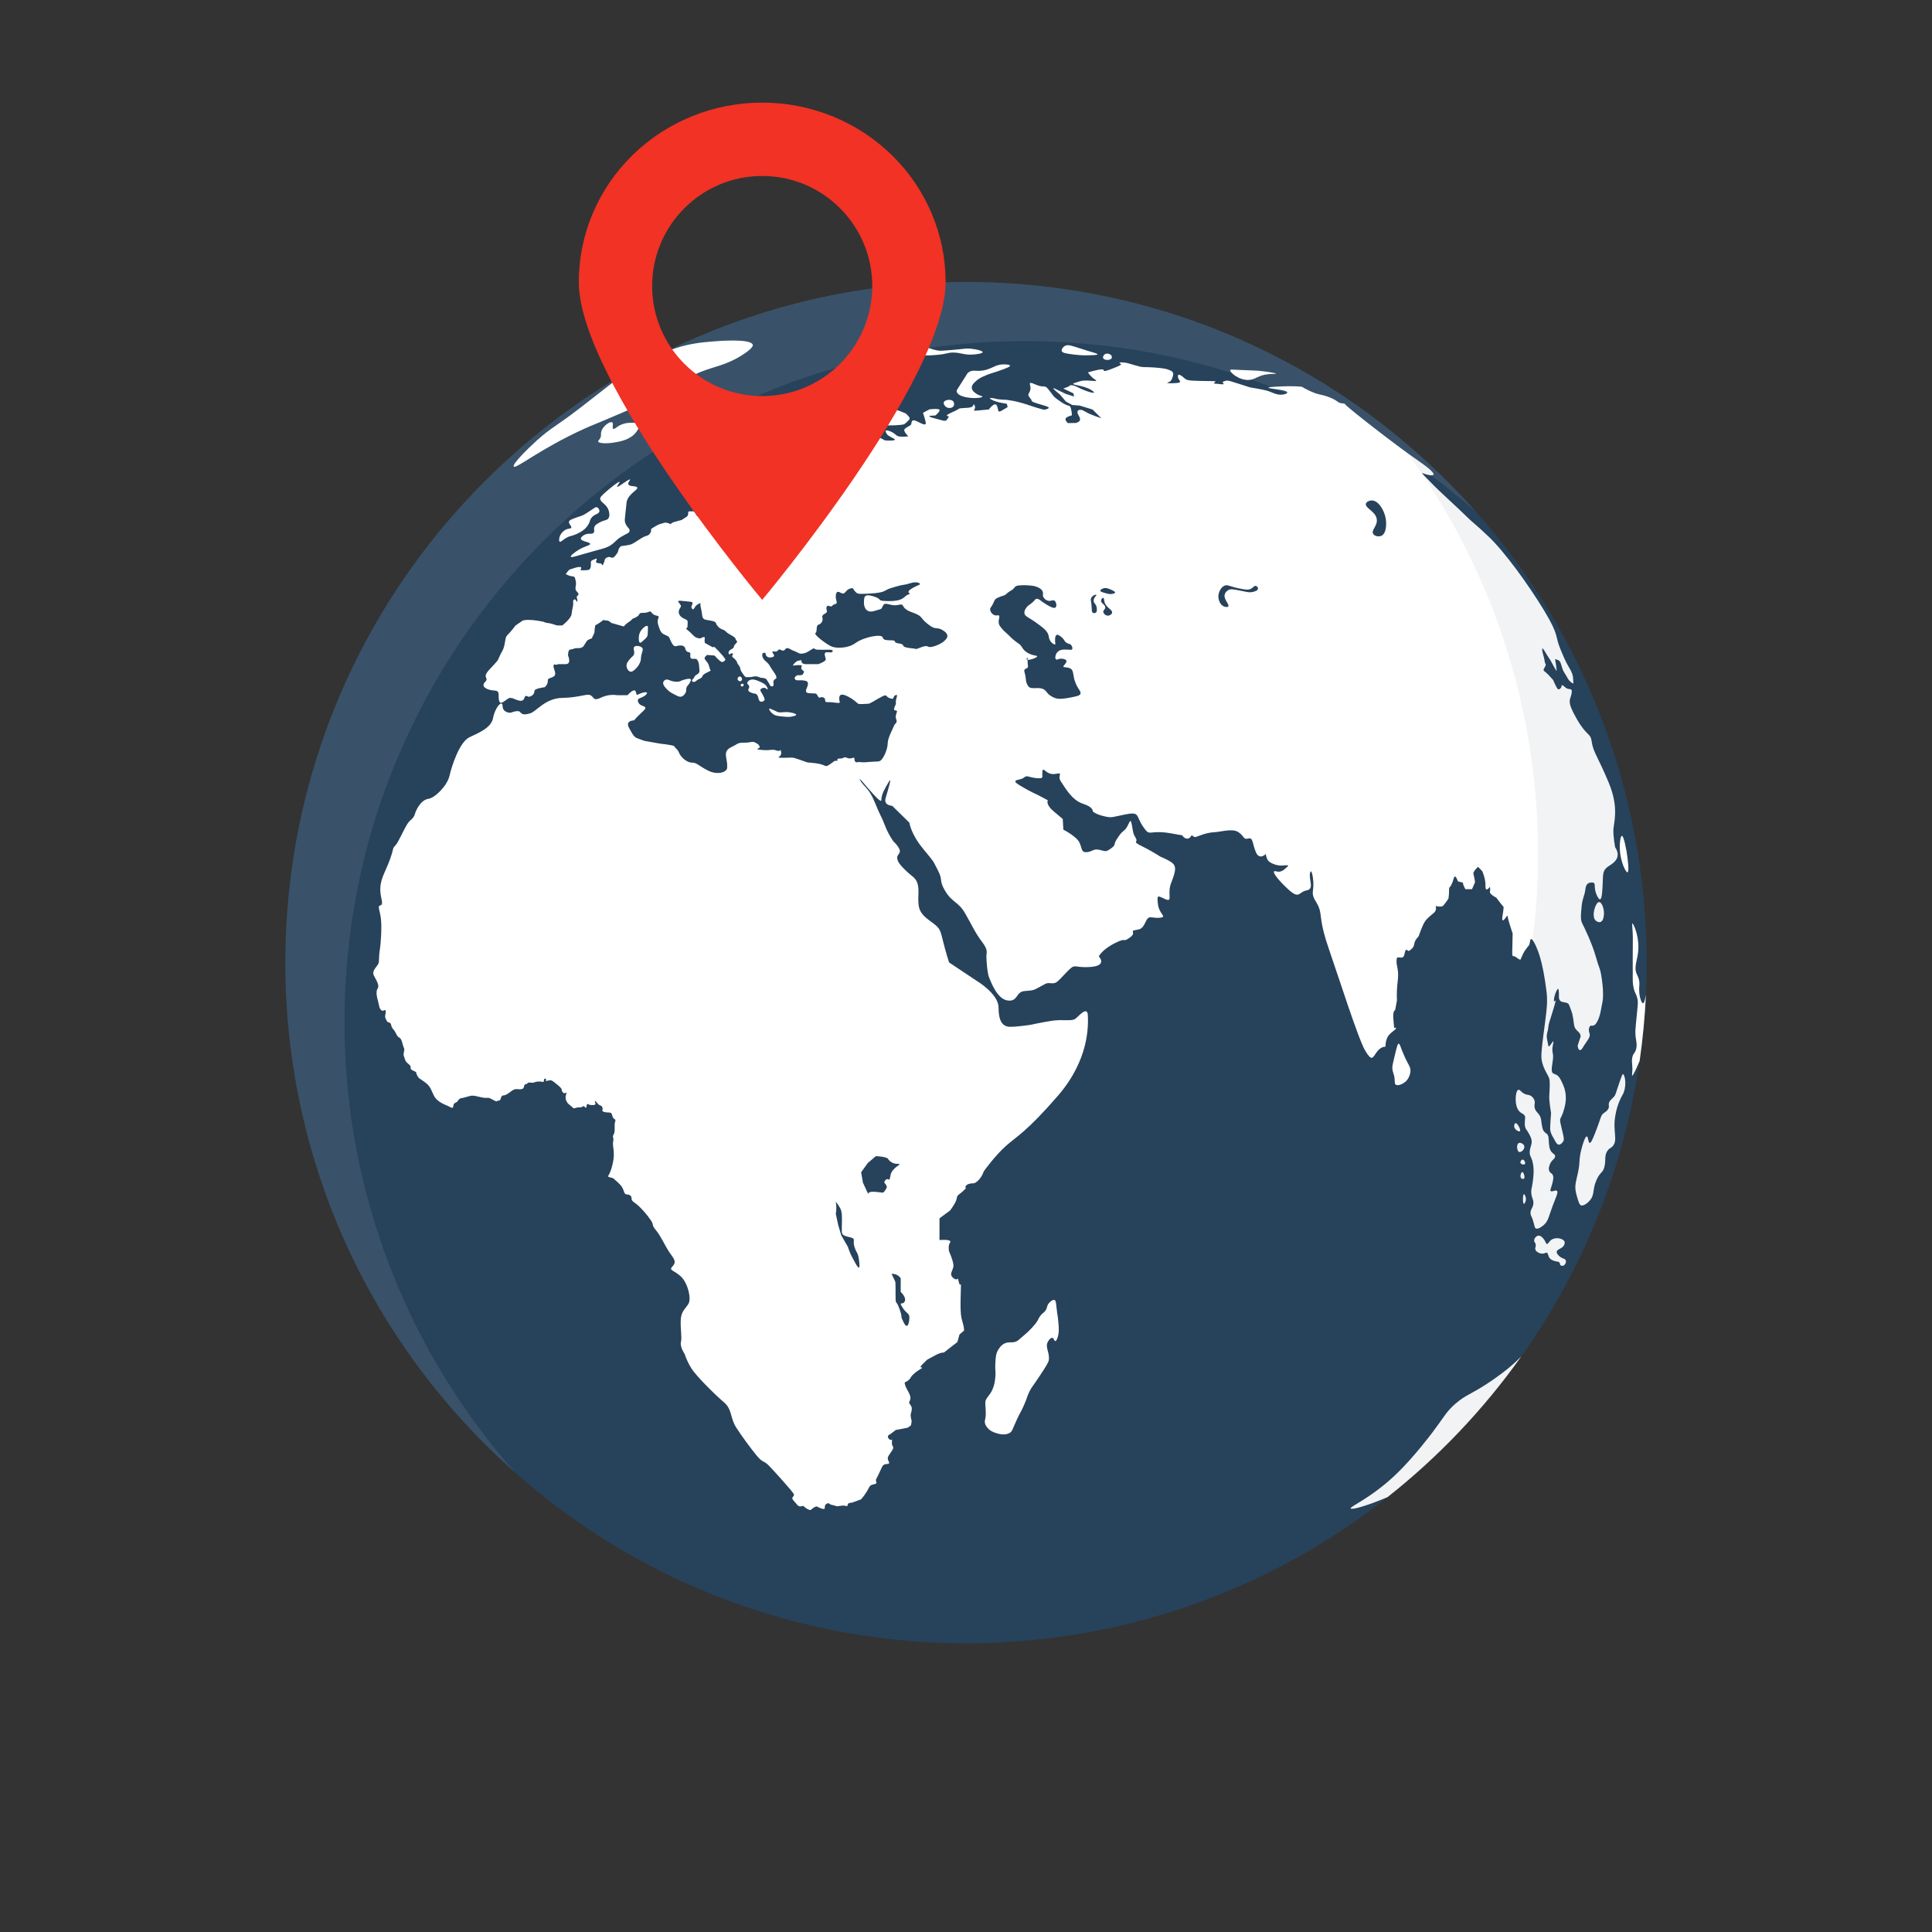 <svg width="237" height="237" viewBox="0 0 237 237" fill="none" xmlns="http://www.w3.org/2000/svg">
<rect x="0" y="0" width="237" height="237" fill="#333333" stroke="none"/>
<path d="M177.544 177.13C210.153 144.521 210.153 91.652 177.544 59.043C144.935 26.435 92.066 26.435 59.457 59.043C26.848 91.652 26.848 144.521 59.457 177.13C92.066 209.739 144.935 209.739 177.544 177.13Z" fill="#27425B"/>
<path d="M128.664 159.87C128.372 160.225 128.512 160.414 128.22 160.808C128.009 161.092 127.898 161.046 127.627 161.401C127.453 161.628 127.416 161.756 127.282 161.993C127.094 162.324 126.91 162.526 126.541 162.931C126.196 163.309 125.882 163.578 125.257 164.116C124.986 164.348 124.849 164.466 124.764 164.51C124.206 164.802 123.861 164.555 123.333 164.757C122.836 164.947 122.572 165.381 122.444 165.596C122.169 166.053 122.14 166.468 122.098 167.274C122.05 168.168 122.175 168.233 122.098 168.953C122.054 169.378 122.001 169.87 121.753 170.434C121.354 171.34 120.88 171.448 120.864 172.112C120.86 172.301 120.896 172.389 120.915 173.001C120.928 173.231 120.928 173.462 120.915 173.692C120.873 174.171 120.771 174.257 120.816 174.531C120.861 174.805 121.01 174.995 121.112 175.123C121.44 175.536 121.873 175.688 122.099 175.765C122.416 175.872 123.254 176.155 123.874 175.765C124.212 175.553 124.179 175.335 124.763 174.087C125.169 173.211 125.196 173.299 125.553 172.507C126.036 171.437 125.949 171.369 126.293 170.681C126.586 170.094 126.666 170.111 127.527 168.805C128.26 167.695 128.626 167.134 128.663 166.831C128.78 165.844 128.153 165.281 128.561 164.559C128.682 164.348 128.92 164.073 129.105 164.116C129.289 164.158 129.314 164.506 129.45 164.51C129.632 164.516 129.786 163.907 129.795 163.869C129.91 163.405 129.897 163.037 129.846 162.388C129.748 161.15 129.728 161.592 129.6 160.364C129.543 159.824 129.527 159.543 129.353 159.475C129.141 159.392 128.82 159.681 128.664 159.87Z" fill="white"/>
<path d="M81.701 83.37C81.626 83.39 81.558 83.428 81.5 83.479C81.442 83.53 81.397 83.594 81.368 83.666C81.256 83.986 81.621 84.359 81.849 84.591C82.121 84.87 82.376 85.003 82.756 85.2C83.154 85.409 83.358 85.512 83.57 85.459C83.907 85.376 84.081 85.013 84.107 84.96C84.259 84.647 84.1 84.559 84.255 84.256C84.374 84.025 84.509 83.992 84.661 83.664C84.733 83.512 84.782 83.402 84.735 83.331C84.649 83.199 84.302 83.284 84.032 83.349C83.501 83.478 83.489 83.594 83.162 83.627C82.796 83.663 82.452 83.554 82.328 83.516C82.025 83.421 81.897 83.314 81.701 83.37Z" fill="white"/>
<path d="M79.424 76.792C79.26 76.694 78.837 77.033 78.609 77.384C78.454 77.628 78.369 77.91 78.363 78.199C78.358 78.3 78.335 78.781 78.511 78.84C78.592 78.868 78.714 78.761 78.955 78.544C79.205 78.319 79.33 78.207 79.399 78.051C79.453 77.928 79.461 77.77 79.473 77.458C79.49 77.044 79.498 76.835 79.424 76.792Z" fill="white"/>
<path d="M77.795 79.359C77.599 79.579 77.927 79.9 77.745 80.323C77.658 80.522 77.571 80.482 77.276 80.841C77.022 81.149 76.875 81.329 76.856 81.581C76.831 81.928 77.054 82.351 77.35 82.396C77.538 82.424 77.694 82.294 77.893 82.124C78.179 81.878 78.4 81.564 78.534 81.211C78.705 80.763 78.544 80.781 78.732 80.15C78.816 79.866 78.903 79.678 78.806 79.508C78.725 79.365 78.56 79.316 78.461 79.286C78.442 79.278 77.986 79.146 77.795 79.359Z" fill="white"/>
<path d="M90.728 82.987C90.581 82.999 90.457 83.163 90.481 83.32C90.509 83.503 90.729 83.616 90.876 83.555C90.917 83.535 90.952 83.506 90.978 83.469C91.004 83.432 91.02 83.389 91.024 83.345C91.046 83.175 90.901 82.972 90.728 82.987Z" fill="white"/>
<path d="M90.888 83.962C90.868 84.002 90.863 84.048 90.874 84.091C90.886 84.134 90.913 84.172 90.95 84.196C90.99 84.216 91.036 84.22 91.079 84.209C91.122 84.198 91.159 84.171 91.185 84.135C91.208 84.106 91.222 84.07 91.224 84.032C91.226 83.994 91.217 83.957 91.197 83.925C91.13 83.84 90.947 83.855 90.888 83.962Z" fill="white"/>
<path d="M91.95 83.444C91.903 83.47 91.665 83.608 91.666 83.789C91.666 83.953 91.86 83.989 91.9 84.195C91.944 84.421 91.742 84.517 91.802 84.702C91.85 84.851 92.026 84.92 92.221 84.998C92.52 85.117 92.576 85.043 92.729 85.122C93.115 85.325 92.959 85.933 93.284 86.059C93.461 86.127 93.711 86.024 93.778 85.874C93.818 85.784 93.786 85.686 93.716 85.529C93.446 84.92 93.223 84.779 93.284 84.603C93.339 84.444 93.594 84.353 93.778 84.381C93.994 84.414 94.111 84.612 94.16 84.578C94.209 84.544 94.15 84.371 94.058 84.223C93.938 84.02 93.747 83.857 93.355 83.68C92.846 83.448 92.348 83.226 91.95 83.444Z" fill="white"/>
<path d="M94.363 86.942C94.401 86.895 94.577 86.97 94.899 87.109C95.102 87.197 95.221 87.261 95.288 87.294C95.662 87.474 95.93 87.345 96.454 87.35C97.056 87.358 97.677 87.547 97.676 87.683C97.676 87.799 97.223 87.882 97.102 87.905C96.878 87.947 96.636 87.961 96.102 87.905C95.494 87.841 95.193 87.809 94.973 87.683C94.558 87.444 94.301 87.019 94.363 86.942Z" fill="white"/>
<path d="M171.563 128.031C171.472 128.037 171.408 128.175 171.094 129.487C170.894 130.324 170.794 130.746 170.797 130.944C170.812 131.679 171.077 131.73 171.094 132.622C171.097 132.802 171.089 132.949 171.195 133.041C171.428 133.249 172.037 133.014 172.404 132.696C172.983 132.195 173.019 131.442 173.022 131.388C173.04 130.83 172.777 130.689 172.256 129.511C171.812 128.518 171.737 128.018 171.563 128.031Z" fill="white"/>
<path d="M187.826 134.448C187.568 134.27 187.43 134.347 187.11 134.226C186.586 134.023 186.484 133.632 186.271 133.683C186.038 133.738 185.974 134.249 185.949 134.448C185.938 134.54 185.78 135.959 186.567 136.497C186.755 136.626 186.968 136.684 187.06 136.916C187.12 137.068 187.078 137.161 187.06 137.484C187.045 137.775 187.032 137.999 187.085 138.224C187.158 138.538 187.292 138.579 187.554 139.064C187.668 139.274 187.787 139.494 187.85 139.73C188.012 140.339 187.686 140.627 187.653 141.285C187.622 141.882 187.88 141.848 188.048 142.741C188.208 143.597 188.107 144.356 188.023 144.987C187.914 145.804 187.793 145.915 187.85 146.419C187.922 147.05 188.144 147.148 188.097 147.653C188.042 148.244 187.716 148.332 187.752 148.862C187.771 149.155 187.87 149.129 188.072 149.775C188.268 150.402 188.229 150.601 188.393 150.688C188.723 150.865 189.343 150.302 189.408 150.244C189.961 149.731 189.947 149.293 190.493 147.85C190.874 146.844 191.191 146.24 190.987 146.075C190.805 145.925 190.372 146.263 190.222 146.1C190.121 145.992 190.262 145.791 190.395 145.285C190.528 144.779 190.634 144.377 190.446 144.075C190.32 143.876 190.186 143.918 190.076 143.705C189.918 143.401 190.046 143.043 190.1 142.891C190.331 142.244 190.784 142.186 190.767 141.83C190.752 141.517 190.402 141.557 190.174 141.064C190.042 140.777 190.022 140.445 189.977 139.781C189.962 139.557 189.962 139.426 189.878 139.263C189.739 138.993 189.574 139.029 189.384 138.769C189.238 138.57 189.196 138.332 189.113 137.856C189.049 137.491 189.079 137.482 189.039 137.289C188.876 136.51 188.349 136.477 188.249 135.832C188.186 135.427 188.37 135.263 188.198 134.895C188.116 134.716 187.987 134.562 187.826 134.448Z" fill="white"/>
<path d="M186.295 140.224C186.004 140.376 186.064 141.203 186.346 141.31C186.533 141.381 186.862 141.149 186.963 140.865C186.999 140.78 187.007 140.685 186.988 140.594C186.913 140.305 186.496 140.118 186.295 140.224Z" fill="white"/>
<path d="M186.74 143.778C186.845 143.768 186.952 144.031 186.986 144.198C187.007 144.299 187.05 144.511 186.935 144.592C186.849 144.655 186.697 144.621 186.614 144.541C186.404 144.343 186.591 143.791 186.74 143.778Z" fill="white"/>
<path d="M186.789 142.247C186.642 142.247 186.467 142.469 186.517 142.643C186.58 142.859 186.964 142.904 187.06 142.791C187.168 142.663 186.99 142.248 186.789 142.247Z" fill="white"/>
<path d="M185.9 137.78C185.782 137.811 185.721 138.044 185.752 138.224C185.819 138.603 186.318 138.863 186.443 138.767C186.552 138.684 186.406 138.314 186.27 138.101C186.214 138.013 186.042 137.743 185.9 137.78Z" fill="white"/>
<path d="M186.937 146.493C186.785 146.52 186.781 147.648 186.937 147.677C187.018 147.693 187.162 147.414 187.183 147.159C187.214 146.814 187.024 146.477 186.937 146.493Z" fill="white"/>
<path d="M188.714 151.577C188.42 151.609 188.171 151.953 188.196 152.219C188.209 152.375 188.306 152.385 188.368 152.589C188.467 152.914 188.267 153.039 188.344 153.28C188.445 153.608 188.963 153.843 189.356 153.774C189.57 153.736 189.628 153.629 189.75 153.675C189.96 153.755 189.864 154.097 190.145 154.391C190.293 154.543 190.473 154.611 190.615 154.663C190.978 154.795 191.19 154.718 191.305 154.885C191.389 155.005 191.324 155.112 191.429 155.205C191.521 155.287 191.671 155.292 191.775 155.256C192 155.174 192.154 154.84 192.071 154.614C191.969 154.334 191.577 154.432 191.208 154.021C191.07 153.869 190.938 153.721 190.961 153.553C191.012 153.194 191.706 153.198 191.899 152.664C191.926 152.591 191.974 152.456 191.924 152.319C191.779 151.924 190.896 151.732 190.369 152.047C190.017 152.257 189.936 152.627 189.752 152.59C189.614 152.563 189.631 152.349 189.406 152.047C189.285 151.885 189.032 151.545 188.714 151.577Z" fill="white"/>
<path d="M199.08 131.758C199.043 131.758 198.997 131.792 198.611 132.918C198.155 134.254 198.186 134.296 198.019 134.497C197.727 134.852 197.397 135.005 197.353 135.41C197.331 135.602 197.394 135.669 197.353 135.854C197.271 136.22 196.929 136.401 196.735 136.545C196.33 136.847 196.419 137.1 195.674 138.989C195.315 139.899 195.145 140.219 195.008 140.198C194.805 140.168 194.841 139.431 194.662 139.409C194.465 139.383 194.168 140.252 193.971 141.062C193.648 142.393 193.864 142.451 193.576 143.827C193.385 144.74 193.166 145.308 193.28 146.073C193.333 146.374 193.407 146.671 193.502 146.961C193.667 147.503 193.756 147.776 193.922 147.85C194.232 147.985 194.724 147.606 195.008 147.282C195.674 146.521 195.297 145.937 195.87 144.691C196.31 143.736 196.606 143.918 196.808 143.16C197.035 142.309 196.757 141.724 197.227 141.112C197.449 140.824 197.559 140.889 197.795 140.643C198.541 139.864 197.784 138.852 198.165 136.792C198.284 136.064 198.509 135.358 198.832 134.694C199.022 134.311 199.098 134.249 199.202 133.954C199.574 132.902 199.284 131.769 199.08 131.758Z" fill="white"/>
<path d="M196.168 110.655C195.882 110.652 195.673 111.275 195.625 111.42C195.607 111.471 195.257 112.557 195.798 112.975C195.812 112.986 196.084 113.191 196.34 113.098C196.734 112.957 196.756 112.241 196.76 112.084C196.779 111.434 196.485 110.659 196.168 110.655Z" fill="white"/>
<path d="M117.359 48.038C117.327 47.879 117.402 47.795 117.903 47.024C118.691 45.813 118.634 45.822 118.765 45.716C119.403 45.2 119.803 45.736 121.11 45.321C121.895 45.07 122.171 44.743 123.01 44.703C123.377 44.687 123.877 44.723 123.899 44.852C123.924 45.004 123.281 45.231 122.541 45.493C121.78 45.764 121.624 45.764 121.011 46.012C120.278 46.307 119.996 46.509 119.802 46.678C119.516 46.926 119.174 47.224 119.209 47.591C119.243 47.95 119.62 48.2 119.777 48.307C120.167 48.568 120.52 48.572 120.517 48.653C120.514 48.734 120.17 48.805 119.777 48.825C118.912 48.869 117.485 48.657 117.359 48.038Z" fill="white"/>
<path d="M115.78 49.345C115.894 49.033 116.669 48.905 116.94 49.247C116.998 49.323 117.034 49.415 117.043 49.511C117.052 49.607 117.034 49.703 116.991 49.789C116.848 50.054 116.452 50.111 116.176 49.987C115.907 49.867 115.704 49.553 115.78 49.345Z" fill="white"/>
<path d="M130.589 42.46C130.382 42.596 130.19 42.856 130.243 43.052C130.313 43.306 130.801 43.374 131.773 43.497C132.686 43.611 133.22 43.596 133.921 43.571C134.544 43.548 134.631 43.51 134.636 43.472C134.65 43.376 134.166 43.258 133.328 43.003C131.531 42.455 131.034 42.167 130.589 42.46Z" fill="white"/>
<path d="M135.328 43.941C135.46 44.221 136.208 44.233 136.364 43.941C136.384 43.898 136.393 43.852 136.393 43.805C136.393 43.758 136.384 43.712 136.364 43.669C136.244 43.396 135.74 43.264 135.476 43.497C135.358 43.599 135.261 43.799 135.328 43.941Z" fill="white"/>
<path d="M112.67 43.324C112.794 43.733 114.475 43.577 115.064 43.522C116.282 43.407 116.217 43.232 116.992 43.25C117.95 43.272 118.228 43.547 119.263 43.497C119.787 43.471 120.539 43.36 120.546 43.2C120.553 43.041 119.785 42.845 119.164 42.781C118.459 42.705 118.2 42.816 116.819 42.929C115.84 43.009 115.351 43.049 115.067 43.003C114.154 42.856 113.73 42.465 113.19 42.707C112.898 42.837 112.613 43.133 112.67 43.324Z" fill="white"/>
<path d="M70.022 68.301C70.09 68.448 70.756 68.174 73.182 67.512C74.145 67.249 74.522 67.16 75.008 66.821C75.503 66.474 75.52 66.279 76.143 65.883C76.802 65.464 77.164 65.44 77.229 65.142C77.302 64.809 76.874 64.713 76.686 64.106C76.609 63.86 76.635 63.741 76.784 62.378C76.879 61.507 76.871 61.529 76.886 61.489C77.208 60.464 78.28 60.11 78.169 59.811C78.072 59.548 77.212 59.747 77.083 59.416C76.993 59.184 77.341 58.888 77.281 58.824C77.162 58.697 75.816 59.832 75.701 59.713C75.633 59.641 76.064 59.192 75.997 59.12C75.901 59.019 74.905 59.835 74.418 60.255C73.67 60.901 73.631 61.035 73.628 61.144C73.615 61.657 74.404 61.775 74.664 62.625C74.709 62.771 74.867 63.288 74.614 63.612C74.416 63.865 74.157 63.756 73.528 64.106C73.227 64.272 73.041 64.379 72.935 64.599C72.775 64.936 72.991 65.14 72.834 65.34C72.631 65.606 72.183 65.329 71.65 65.636C71.571 65.681 71.233 65.876 71.254 66.08C71.292 66.435 72.38 66.47 72.389 66.722C72.397 66.915 71.762 66.973 70.958 67.463C70.571 67.698 69.951 68.152 70.022 68.301Z" fill="white"/>
<path d="M68.663 66.451C68.532 66.374 68.589 66.02 68.663 65.809C68.803 65.406 69.189 64.992 69.677 64.871C69.888 64.82 70.02 64.845 70.072 64.748C70.178 64.55 69.728 64.276 69.801 63.982C69.845 63.804 70.127 63.697 70.689 63.489C71.159 63.315 71.29 63.315 71.627 63.143C71.752 63.079 71.885 62.991 72.145 62.822C72.897 62.33 73.046 62.169 73.231 62.23C73.406 62.287 73.552 62.523 73.528 62.723C73.48 63.109 72.845 63.03 72.491 63.612C72.327 63.882 72.383 64.031 72.121 64.427C72.02 64.577 71.904 64.718 71.775 64.846C71.674 64.947 71.37 65.231 70.665 65.537C70.011 65.819 69.994 65.695 69.554 65.932C69.017 66.22 68.802 66.532 68.663 66.451Z" fill="white"/>
<path d="M73.697 53.567C73.596 53.944 73.346 54.032 73.377 54.159C73.434 54.394 74.37 54.443 75.351 54.283C76.125 54.156 77.359 53.936 78.066 52.974C78.165 52.841 78.53 52.344 78.363 52.062C78.224 51.827 77.782 51.846 77.326 51.864C77.06 51.875 76.671 51.891 76.215 52.086C75.621 52.34 75.385 52.698 75.228 52.605C75.042 52.494 75.31 51.959 75.104 51.815C74.899 51.67 74.36 52.027 74.068 52.383C73.911 52.559 73.801 52.77 73.747 52.999C73.692 53.254 73.762 53.328 73.697 53.567Z" fill="white"/>
<path d="M150.914 45.397C150.826 45.644 151.996 46.7 153.234 46.606C154.04 46.545 154.303 46.04 155.567 45.903C156.113 45.844 156.514 45.889 156.518 45.841C156.524 45.762 155.438 45.588 154.518 45.496C153.951 45.439 153.999 45.468 152.223 45.385C151.113 45.333 150.944 45.314 150.914 45.397Z" fill="white"/>
<path d="M74.759 47.236C71.444 49.822 71.541 49.748 71.39 49.864C68.144 52.377 67.658 52.4 65.837 54.048C64.662 55.109 62.807 56.959 63.023 57.232C63.286 57.565 66.24 55.066 71.65 52.604C72.616 52.164 72.233 52.375 76.203 50.677C80.246 48.949 81.191 48.496 82.312 47.863C84.898 46.401 84.404 46.251 85.903 45.642C87.661 44.928 89.169 44.799 91.197 43.458C92.395 42.665 92.363 42.383 92.345 42.31C92.148 41.481 87.953 41.841 87.236 41.904C86.086 42.003 84.649 42.135 82.867 42.718C82.294 42.908 81.732 43.126 81.181 43.372C79.699 44.114 78.242 44.898 76.811 45.724C76.058 46.224 75.436 46.708 74.759 47.236Z" fill="white"/>
<path d="M186.615 166.394C186.458 166.555 186.293 166.717 186.122 166.88C184.742 168.189 183.279 169.171 182.568 169.644C180.416 171.077 179.823 171.077 178.521 172.211C177.405 173.183 177.221 173.722 175.756 175.666C175.47 176.046 173.507 178.638 171.511 180.602C168.34 183.723 165.561 184.792 165.686 185.045C165.785 185.245 167.606 184.754 170.197 183.661C176.463 178.715 181.991 172.901 186.615 166.394Z" fill="white"/>
<path d="M198.131 103.942C198.131 103.942 197.871 102.559 197.92 101.721C197.969 100.882 198.611 99.104 197.377 96.091C196.143 93.077 195.415 92.216 195.266 91.031C195.118 89.846 194.712 90.439 193.416 88.18C192.12 85.921 192.638 85.922 192.786 85.082C192.934 84.243 192.49 84.737 192.046 84.342C191.602 83.947 191.552 83.997 191.552 84.194C191.552 84.391 191.256 84.638 191.108 84.539C190.96 84.44 190.516 83.404 190.516 83.404L189.974 82.814C189.431 82.222 189.184 82.37 189.48 81.876C189.777 81.383 189.531 81.58 189.48 81.087C189.43 80.593 189.184 80.099 189.184 79.655C189.184 79.211 189.727 80.346 190.024 80.741C190.32 81.135 190.418 81.481 190.912 82.271C191.046 82.485 190.764 80.84 190.764 80.84L191.159 80.988C191.554 81.136 191.504 81.926 191.899 82.518C192.294 83.111 192.344 83.407 192.739 83.703C193.134 83.999 192.985 83.754 192.985 83.456C192.985 83.158 192.985 82.765 192.591 82.074C192.196 81.382 192.097 81.284 191.406 79.606C190.715 77.927 191.307 78.026 189.431 74.916C187.556 71.807 184.592 67.709 182.62 65.834C180.647 63.958 180.794 64.254 179.756 63.217C178.719 62.181 176.745 60.453 175.462 59.12C174.179 57.788 174.277 57.985 174.919 58.182C175.56 58.379 177.041 58.626 174.03 56.553C171.019 54.48 165.223 49.92 165.056 49.642C164.89 49.364 164.52 49.624 164.057 49.254C163.594 48.883 162.632 48.533 161.854 48.381C161.076 48.229 159.799 47.53 159.762 47.474C159.725 47.419 158.67 47.308 156.449 47.438C154.227 47.567 156.93 47.734 157.597 47.937C158.263 48.141 157.763 48.4 157.134 48.418C156.504 48.437 155.949 48.067 155.412 47.919C154.875 47.771 153.32 47.513 153.32 47.513C153.32 47.513 151.728 46.995 151.044 46.791C150.359 46.588 150.359 46.736 150.08 46.81C149.801 46.884 150.228 47.069 150.08 47.124C149.932 47.179 149.543 47.087 149.099 47.069C148.655 47.05 149.21 46.81 149.099 46.773C148.988 46.736 147.488 46.754 146.396 46.699C145.304 46.643 145.471 46.476 144.915 46.09C144.36 45.703 144.434 46.312 144.656 46.608C144.878 46.904 144.804 46.997 143.767 47.014C142.731 47.03 143.362 46.921 143.509 46.811C143.656 46.7 143.767 46.589 143.897 46.07C144.027 45.552 143.583 45.462 143.453 45.404C143.323 45.346 143.12 45.237 142.472 45.163C141.759 45.08 141.042 45.037 140.325 45.033C139.584 45.033 138.566 44.497 137.752 44.46C136.937 44.423 137.53 44.628 137.53 44.681C137.53 44.735 137.493 44.83 136.216 45.311C134.939 45.792 135.716 45.255 135.105 45.311C134.494 45.367 133.458 45.681 133.458 45.681C133.458 45.681 133.79 46.218 134.309 46.551C134.827 46.884 134.031 46.681 133.328 46.681C132.624 46.681 132.735 46.699 131.866 46.966C130.996 47.234 132.902 47.199 133.901 47.865C134.901 48.532 133.217 48.032 132.236 47.514C131.255 46.995 131.125 47.403 131.125 47.403L130.44 47.662L131.68 48.254L131.755 48.643L130.718 48.309C130.718 48.309 130.255 48.087 129.459 47.701C128.663 47.314 130.033 48.404 130.033 48.404L130.755 49.256L131.532 49.681L132.458 49.755L134.03 50.237L135.104 51.31C135.104 51.31 133.827 50.884 133.364 50.625C132.901 50.366 132.734 50.255 132.496 50.274C132.257 50.292 132.161 50.385 132.179 50.625C132.197 50.866 132.457 51.088 132.494 51.422C132.531 51.755 131.976 51.884 131.976 51.884L130.994 51.903C130.994 51.903 130.588 51.533 130.735 51.31C130.882 51.088 131.476 50.958 131.476 50.958C131.476 50.958 131.531 50.773 131.383 50.163C131.235 49.552 131.216 50.015 130.217 49.348C129.217 48.682 129.2 48.533 129.2 48.533L128.65 47.812C128.101 47.09 128.127 47.664 127.016 47.164C125.906 46.663 126.498 47.219 126.405 47.756C126.312 48.293 125.924 48.314 126.331 48.793C126.738 49.272 126.405 49.071 126.609 49.237C126.812 49.403 127.497 49.552 128.293 49.811C129.09 50.07 128.33 50.2 128.164 50.255C127.997 50.31 126.257 49.718 126.257 49.718C126.257 49.718 125.128 49.313 124.11 49.145C123.092 48.977 123.851 49.089 122.869 49.015C121.888 48.941 122.425 48.923 121.703 48.83C120.981 48.737 121.832 49.163 122.312 49.293C122.791 49.423 123.515 49.533 123.515 49.533L123.607 49.939L122.96 50.328C122.312 50.717 122.534 50.328 122.293 49.77C122.053 49.212 121.294 50.233 121.294 50.233C121.294 50.233 121.183 50.233 120.091 50.344C118.999 50.455 119.757 50.307 119.59 49.825C119.424 49.344 119.461 49.77 119.239 49.899C119.017 50.029 118.702 50.029 118.072 50.066C117.443 50.103 117.924 50.084 116.777 50.584C115.63 51.084 116.407 51.066 116.407 51.066C116.407 51.066 116.351 51.232 116.148 51.492C115.944 51.751 115.685 51.584 114.481 51.269C113.278 50.955 114.722 50.973 114.722 50.973C114.722 50.973 115.128 50.695 115.259 50.364C115.39 50.034 114.018 50.216 114.018 50.216L113.223 50.642C113.223 50.642 113.464 51.364 113.538 51.716C113.612 52.068 113.612 52.274 112.63 51.753C111.649 51.232 111.89 51.938 111.742 52.105C111.594 52.271 111.094 52.438 110.946 52.679C110.798 52.92 111.427 53.53 111.427 53.53C111.427 53.53 110.835 53.604 110.353 53.549C109.872 53.493 109.854 53.143 109.132 52.882C108.409 52.621 108.65 53.012 108.798 53.252C108.946 53.493 109.465 53.678 109.706 53.845C109.947 54.012 109.595 54.048 108.965 54.048C108.336 54.048 108.465 53.918 108.114 53.789C107.762 53.659 107.614 53.548 107.54 53.344C107.465 53.14 107.262 53.122 107.262 52.736C107.262 52.349 107.503 52.606 107.151 52.162C106.8 51.718 106.725 51.921 106.151 51.756C105.577 51.591 105.948 51.534 106.133 51.293C106.318 51.052 107.207 51.867 107.817 52.034C108.428 52.2 108.687 52.182 109.15 52.182C109.571 52.188 109.991 52.169 110.409 52.127C111.017 52.071 110.946 52.034 111.334 51.682C111.723 51.331 111.537 51.367 111.575 51.276C111.613 51.186 111.112 50.718 111.112 50.718C111.112 50.718 110.168 50.313 109.576 50.163C108.984 50.014 108.409 49.627 107.54 49.571C106.67 49.515 106.874 49.441 106.318 49.386C105.763 49.33 105.966 49.312 105.596 49.127C105.226 48.941 105.615 48.849 105.356 48.721C105.096 48.592 104.263 48.962 104.43 48.536C104.597 48.109 104.097 48.647 103.912 48.647C103.726 48.647 103.486 48.388 102.857 48.332C102.227 48.277 102.56 48.406 102.116 48.462C101.672 48.517 101.339 48.591 101.024 48.721C100.709 48.85 100.543 48.924 100.191 48.888C99.839 48.852 99.839 49.446 99.413 49.387C98.987 49.329 99.339 49.184 99.043 49.054C98.747 48.924 98.71 49.036 98.637 49.054C98.565 49.072 98.341 49.517 97.99 49.572C97.638 49.628 97.897 49.535 97.545 49.572C97.193 49.609 97.452 49.739 97.268 49.906C97.083 50.072 96.916 49.906 96.823 49.831C96.731 49.757 96.397 49.776 96.266 49.831C96.134 49.887 95.802 49.924 95.543 49.998C95.284 50.072 95.21 50.146 94.081 50.59C92.952 51.035 94.192 50.738 94.562 50.627C94.785 50.56 95.015 50.523 95.247 50.516C95.247 50.516 96.284 50.22 96.488 50.22C96.692 50.22 96.34 50.442 95.988 50.572C95.636 50.702 95.877 50.609 95.488 50.831C95.1 51.053 95.488 50.831 94.914 51.109C94.34 51.386 93.989 51.646 93.192 52.33C92.396 53.015 92.526 52.664 92.341 52.867C92.156 53.071 91.36 53.256 90.397 53.904C89.435 54.551 90.656 53.867 91.101 53.867C91.545 53.867 90.12 54.219 90.268 54.367C90.416 54.515 89.916 54.589 89.824 54.2C89.731 53.811 89.546 54.33 89.361 54.126C89.175 53.922 88.916 54.329 88.916 54.515C88.916 54.701 88.565 54.459 88.232 54.7C87.898 54.941 87.826 54.792 87.713 55.089C87.601 55.385 87.158 54.959 87.158 55.311C87.158 55.662 86.454 55.533 86.454 55.533C86.454 55.533 85.918 55.848 85.659 56.014C85.4 56.181 85.436 56.699 85.436 56.699C85.298 56.873 85.111 57.002 84.9 57.069C84.548 57.18 84.844 57.199 85.01 57.328C85.177 57.458 85.14 57.476 85.121 57.606C85.103 57.736 84.862 57.736 84.513 57.773C84.163 57.81 84.383 58.032 84.735 58.106C85.087 58.18 84.938 58.18 84.772 58.421C84.606 58.662 84.531 58.476 84.272 58.791C84.014 59.106 84.704 59.223 84.704 59.223C84.704 59.223 85.049 59.519 85.84 59.544C86.63 59.569 86.555 59.075 86.852 58.754C87.148 58.434 87.345 58.63 87.691 58.532C88.036 58.434 87.962 58.26 88.184 57.989C88.407 57.717 88.333 58.211 88.505 58.458C88.677 58.705 88.579 58.63 88.431 58.926C88.283 59.223 88.283 59.297 88.283 59.568C88.283 59.839 88.384 59.988 88.456 60.457C88.527 60.925 88.579 60.877 88.557 61.123C88.535 61.37 88.359 61.247 88.088 61.271C87.817 61.296 88.088 61.617 88.088 62.235C88.088 62.853 88.409 62.235 88.977 62.211C89.544 62.186 89.273 62.211 89.495 61.988C89.717 61.766 89.495 61.855 89.594 61.461C89.692 61.066 90.31 61.501 90.31 61.501H91.445C92.037 61.501 91.952 60.782 91.938 60.487C91.924 60.191 92.222 60.034 92.333 59.64C92.444 59.245 92.457 59.481 92.716 59.136C92.975 58.791 92.839 59.057 93.025 59.007C93.21 58.957 93.549 58.591 93.697 58.5C93.845 58.409 93.845 58.406 94.16 58.348C94.474 58.289 94.16 58.014 94.16 58.014C94.16 58.014 94.29 57.902 94.419 57.811C94.548 57.72 94.604 57.644 94.678 57.459C94.752 57.274 94.493 57.089 94.493 57.089L93.975 56.719L94.123 56.015C94.123 56.015 94.678 55.293 94.807 55.238C94.937 55.182 95.048 55.108 95.659 54.664C96.27 54.22 96.251 54.368 96.659 54.258C97.066 54.149 97.566 53.87 97.566 53.87C97.566 53.87 98.214 53.684 98.362 53.574C98.51 53.463 98.288 53.221 98.251 53.055C98.214 52.889 98.51 52.852 98.639 52.759C98.769 52.666 98.861 52.812 99.121 52.534C99.38 52.256 99.491 52.94 99.491 52.94H100.546L101.009 52.979C101.009 52.979 101.083 53.267 100.953 53.36C100.823 53.453 99.695 53.754 99.695 53.754C99.695 53.754 98.75 54.534 98.177 54.663C97.603 54.793 97.64 54.924 97.381 55.165C97.122 55.406 97.381 55.896 97.381 55.896C97.381 55.896 97.159 56.262 96.955 56.651C96.751 57.039 97.259 57.241 97.43 57.327C97.601 57.413 98.689 57.487 98.689 57.487C98.689 57.487 99.121 57.462 99.75 57.45C100.379 57.437 100.034 57.399 100.651 57.202C101.268 57.005 102.28 56.852 102.28 56.852C102.28 56.852 103.033 57.049 103.49 57.308C103.947 57.567 102.81 57.604 102.65 57.604C102.49 57.604 101.885 57.913 101.885 57.913C101.885 57.913 101.539 57.925 101.169 57.913C100.799 57.9 100.602 57.801 100.009 57.801C99.417 57.801 99.343 57.9 98.948 58.011C98.554 58.123 98.492 58.234 98.282 58.505C98.072 58.776 98.473 59.159 98.769 59.344C99.065 59.529 98.769 59.492 98.676 59.659C98.584 59.825 98.602 59.899 98.158 60.344C97.714 60.789 97.955 60.307 97.658 60.103C97.362 59.9 97.159 59.659 96.715 59.659C96.27 59.659 95.863 60.547 95.751 60.623C95.639 60.698 95.603 61.028 95.603 61.028C95.603 61.028 95.251 61.491 95.251 61.861C95.251 62.231 95.294 62.355 95.294 62.355C95.256 62.419 95.201 62.472 95.137 62.51C95.072 62.548 94.999 62.569 94.924 62.571C94.74 62.587 94.558 62.622 94.381 62.676C94.381 62.676 94.184 63.046 94.159 63.145C94.134 63.244 94.035 63.169 93.739 63.196C93.443 63.222 93.048 63.145 92.974 63.097C92.9 63.048 93.097 62.652 92.48 62.578C91.864 62.504 91.493 63.097 90.753 63.245C90.013 63.393 88.92 63.752 88.791 63.752C88.661 63.752 88.624 63.586 88.439 63.271C88.253 62.956 88.124 63.03 88.068 63.048C88.013 63.067 87.847 63.048 87.421 63.16C86.995 63.271 87.272 63.215 86.643 63.511C86.014 63.807 86.403 63.567 86.237 63.567C86.072 63.567 86.108 63.567 85.645 63.345C85.182 63.123 85.516 63.252 85.404 63.086C85.319 62.963 85.226 62.845 85.127 62.734C85.127 62.734 84.701 62.715 84.534 62.734C84.367 62.753 84.46 62.863 84.405 63.123C84.35 63.382 84.202 63.382 83.847 63.641C83.492 63.9 83.495 63.789 82.829 63.992C82.162 64.196 82.311 64.326 82.311 64.326C82.311 64.326 82.2 64.233 81.848 64.14C81.496 64.048 81.477 64.159 81.145 64.233C80.812 64.307 80.587 64.436 80.108 64.733C79.629 65.03 80.034 64.9 79.793 65.344C79.552 65.788 79.349 65.64 78.793 65.953C78.238 66.265 77.609 66.785 77.183 66.841C76.757 66.897 76.777 66.934 76.331 66.971C75.885 67.008 75.795 67.731 75.795 67.731C75.795 67.731 75.573 68.102 75.332 68.324C75.091 68.546 74.851 68.287 74.666 68.324C74.481 68.361 74.277 68.453 74.203 68.62C74.129 68.787 74.203 68.786 74.017 69.175C73.832 69.564 73.906 69.157 73.684 69.12C73.462 69.082 73.185 69.101 73.126 68.953C73.068 68.805 73.182 68.805 73.2 68.62C73.219 68.435 73.015 68.583 72.682 68.712C72.349 68.842 72.553 69.175 72.46 69.55C72.367 69.925 72.287 69.934 71.621 69.959C70.954 69.984 71.3 69.885 71.3 69.687C71.3 69.489 71.127 69.564 70.93 69.564C70.732 69.564 70.189 69.786 69.966 69.835C69.743 69.884 69.398 70.428 69.398 70.428C69.398 70.428 69.892 70.699 70.238 70.699C70.584 70.699 70.558 71.094 70.608 71.193C70.658 71.292 70.659 71.711 70.659 71.711C70.659 71.711 70.536 72.131 70.634 72.378C70.732 72.625 71.152 72.822 70.881 73.044C70.61 73.267 70.83 73.291 70.83 73.71C70.83 74.13 70.632 73.34 70.41 73.562C70.188 73.784 70.386 73.809 70.287 74.352C70.188 74.895 70.186 74.773 70.114 75.34C70.043 75.908 68.979 76.723 68.979 76.723H68.35C68.201 76.723 67.794 76.494 67.165 76.419C66.535 76.343 67.165 76.313 65.869 76.128C64.573 75.943 64.129 76.122 64.129 76.122L63.241 76.731C63.241 76.731 62.611 77.571 62.277 77.867C61.943 78.163 62.018 78.639 61.833 79.306C61.648 79.972 61.499 79.969 61.277 80.523C61.055 81.076 61.092 81.003 60.055 82.113C59.019 83.224 60.093 83.077 59.498 83.667C58.903 84.258 59.831 84.667 60.608 84.704C61.386 84.741 61.09 85.185 61.201 85.851C61.312 86.518 61.719 86.111 62.164 85.814C62.61 85.518 62.498 85.629 62.72 85.629C62.942 85.629 63.164 85.814 63.608 85.925C64.053 86.037 64.238 85.925 64.349 85.555C64.46 85.185 64.83 85.481 64.83 85.481C64.83 85.481 65.46 85.407 65.533 84.923C65.607 84.439 65.718 84.664 65.792 84.553C65.866 84.442 66.829 84.294 66.829 84.294C66.829 84.294 67.199 83.998 67.199 83.553C67.199 83.109 67.421 83.294 67.903 82.995C68.384 82.697 67.866 82.07 67.903 81.7C67.94 81.329 68.088 81.626 68.384 81.514C68.68 81.403 68.495 81.438 68.495 81.438L68.532 81.473H69.384C70.161 81.473 69.68 80.402 69.68 80.402C69.683 80.221 69.708 80.041 69.754 79.866C69.828 79.607 70.235 79.672 70.346 79.598C70.457 79.525 70.606 79.501 71.05 79.501C71.494 79.501 71.642 79.175 71.642 79.175C71.642 79.175 71.901 78.753 72.012 78.605C72.123 78.457 72.605 78.3 72.605 78.3C72.68 78.109 72.766 77.923 72.864 77.742C72.975 77.557 72.901 77.444 72.975 77C73.049 76.557 73.012 76.74 73.234 76.595C73.456 76.449 73.456 76.483 73.9 76.15C74.345 75.817 73.9 76.15 74.306 76.112C74.712 76.075 74.972 76.409 74.972 76.409C74.972 76.409 75.343 76.519 76.009 76.705C76.676 76.89 76.454 76.89 76.713 76.631C76.972 76.371 77.321 76.225 77.508 76.001C77.696 75.778 77.657 75.946 78.066 75.687C78.476 75.428 78.196 75.631 78.4 75.372C78.604 75.113 78.511 75.224 79.121 75.169C79.732 75.114 79.695 74.854 79.899 75.113C80.102 75.372 80.251 75.465 80.621 75.539C80.991 75.613 80.677 75.872 80.677 76.169C80.677 76.465 80.713 76.612 80.917 77.15C81.12 77.687 81.306 77.758 81.768 77.964C82.231 78.17 82.028 78.204 82.417 78.89C82.806 79.575 82.916 79.13 83.583 79.186C84.25 79.242 83.935 79.852 84.361 79.963C84.786 80.074 84.676 80.13 84.676 80.407C84.676 80.685 84.676 80.87 85.212 80.813C85.749 80.756 85.77 81.766 85.77 81.868C85.77 81.97 85.927 82.477 85.603 82.673C85.279 82.87 85.252 82.895 85.132 83.136C85.011 83.377 84.937 83.275 84.891 83.441C84.844 83.607 85.021 83.681 85.195 83.644C85.37 83.606 85.499 83.384 85.825 83.264C85.915 83.234 85.998 83.182 86.064 83.112C86.13 83.043 86.178 82.958 86.204 82.866C86.204 82.866 86.331 82.663 86.849 82.441C87.367 82.218 87.12 82.169 87.12 82.169L86.898 81.453C86.898 81.453 86.676 81.132 86.479 80.885C86.281 80.638 86.75 80.343 86.75 80.343L87.663 80.417C87.808 80.591 87.965 80.756 88.132 80.91C88.379 81.132 88.478 81.207 88.626 81.207C88.774 81.207 88.996 80.935 88.996 80.935C88.996 80.935 88.996 80.762 88.134 79.849C87.272 78.935 87.739 79.577 87.344 79.355C86.949 79.133 86.455 78.862 86.455 78.862C86.424 78.674 86.424 78.482 86.455 78.294C86.506 77.948 85.913 78.319 85.913 78.319C85.913 78.319 85.567 78.294 85.37 78.195C85.172 78.096 84.901 77.8 84.901 77.8C84.725 77.613 84.535 77.44 84.333 77.282C83.987 77.01 84.333 77.085 84.333 76.912C84.333 76.739 84.358 76.69 84.358 76.344C84.358 75.998 84.185 76.048 83.79 75.826C83.395 75.603 83.148 75.233 83.309 74.811C83.47 74.389 83.715 74.441 83.309 73.972C82.903 73.504 83.691 73.75 84.555 73.799C85.419 73.849 84.606 74.269 84.876 74.639C85.146 75.009 85.123 74.367 85.617 74.121C86.111 73.874 85.863 73.972 85.937 74.367C86.011 74.762 86.061 74.885 86.135 75.478C86.209 76.07 86.48 75.996 87.245 76.144C88.01 76.292 87.689 76.44 88.085 76.86C88.48 77.279 88.726 77.156 89.022 77.452C89.319 77.749 89.269 77.65 89.862 78.02C90.454 78.39 90.108 78.366 90.33 78.563C90.553 78.76 90.306 78.859 90.108 79.131C89.91 79.402 90.182 79.402 89.664 79.674C89.146 79.945 89.442 80.414 89.566 80.241C89.689 80.068 90.059 80.118 89.862 80.365C89.665 80.611 90.01 80.636 90.281 81.007C90.553 81.377 90.306 81.204 90.577 81.549C90.849 81.895 90.75 81.846 90.824 82.093C90.898 82.34 90.923 82.339 91.219 82.783C91.515 83.228 91.688 83.03 91.836 83.055C91.984 83.08 92.157 83.055 92.527 82.981C92.897 82.907 93.243 83.129 93.243 83.129C93.243 83.129 93.811 83.154 93.959 83.277C94.107 83.401 94.526 84.165 94.526 84.165C94.526 84.165 94.897 84.314 94.897 83.993C94.897 83.672 94.823 83.697 94.921 83.475C95.02 83.253 95.267 83.327 95.242 83.08C95.217 82.833 94.971 82.512 94.971 82.512C94.757 82.219 94.559 81.914 94.378 81.599C94.131 81.155 93.638 81.056 93.516 80.488C93.394 79.921 93.985 80.044 93.936 80.216C93.886 80.389 94.158 80.76 94.651 80.636C95.145 80.513 94.947 80.389 94.775 80.044C94.603 79.699 95.145 80.118 95.392 79.822C95.638 79.526 95.664 79.721 95.959 79.797C96.255 79.874 96.255 79.649 96.453 79.528C96.651 79.407 97.144 79.748 97.144 79.748C97.382 79.829 97.613 79.928 97.835 80.044C98.156 80.216 98.156 80.192 98.452 80.167C98.748 80.142 98.946 80.066 99.514 79.698C100.081 79.33 99.662 79.674 100.303 79.698C100.945 79.722 100.945 79.698 101.685 79.698C102.426 79.698 102.105 79.97 102.007 80.019C101.908 80.068 101.834 79.994 101.389 80.019C100.945 80.044 101.315 80.671 101.291 80.915C101.267 81.159 100.378 81.473 100.378 81.473H98.922C98.06 81.473 98.453 80.895 98.207 80.994C97.96 81.093 97.861 80.939 97.441 81.383C97.021 81.828 97.515 81.566 98.009 81.591C98.502 81.616 98.33 81.596 98.305 81.845C98.28 82.093 98.281 82.057 98.503 82.254C98.725 82.452 98.601 82.41 98.527 82.657C98.453 82.903 97.836 82.821 97.836 82.821C97.836 82.821 97.343 83.039 97.515 83.31C97.688 83.582 98.108 83.358 98.774 83.506C99.441 83.654 98.934 84.35 98.879 84.665C98.824 84.98 99.008 85.053 99.657 85.053C100.305 85.053 100.138 85.145 100.36 85.458C100.582 85.772 100.638 85.384 101.026 85.569C101.415 85.754 101.026 86.127 101.452 86.127C101.878 86.127 102.061 86.146 102.674 86.22C103.287 86.294 102.877 86.034 102.951 85.553C103.026 85.072 103.452 85.127 104.192 85.534C104.932 85.942 105.136 86.295 105.339 86.349C105.543 86.403 106.265 86.33 106.506 86.33C106.747 86.33 107.45 85.831 108.171 85.46C108.893 85.09 108.561 85.46 109.19 85.663C109.819 85.866 109.449 85.441 109.856 85.274C110.264 85.107 109.856 85.737 109.893 86.107C109.93 86.477 109.856 86.385 109.745 86.718C109.634 87.051 109.615 87.124 109.93 87.162C110.245 87.201 109.728 87.662 109.93 88.199C110.133 88.736 109.801 88.662 109.653 89.069C109.504 89.476 108.912 90.457 108.892 91.216C108.871 91.976 108.392 92.956 108.095 93.234C107.799 93.512 107.633 93.364 106.559 93.475C105.485 93.586 105.522 93.419 105.245 93.493C104.968 93.567 104.819 93.438 104.819 93.088C104.819 92.738 104.393 93.199 103.93 92.977C103.467 92.754 103.635 93.05 103.023 93.05C102.412 93.05 102.968 93.328 102.618 93.328C102.267 93.328 102.451 93.328 101.785 93.772C101.118 94.217 101.452 93.809 100.045 93.624C98.638 93.439 99.526 93.698 98.269 93.254C97.013 92.81 97.381 92.958 96.123 92.958C94.864 92.958 95.937 92.921 95.826 92.291C95.715 91.662 95.826 92.291 95.269 92.07C94.71 91.848 94.602 92.107 93.454 91.996C92.306 91.885 93.269 91.847 93.195 91.625C93.121 91.403 93.084 91.329 92.677 91.107C92.269 90.885 92.158 91.107 91.27 91.107C90.381 91.107 90.567 91.255 89.752 91.625C88.938 91.996 89.012 92.514 89.086 92.958C89.16 93.401 89.234 93.735 89.197 94.217C89.16 94.698 88.049 95.142 86.827 94.513C85.605 93.883 85.494 93.549 84.865 93.549C84.235 93.549 83.495 92.846 83.31 92.365C83.125 91.884 82.752 91.698 82.718 91.55C82.683 91.402 80.943 91.217 80.943 91.217L79.055 90.884C79.055 90.884 78.721 90.773 78.24 90.588C77.759 90.403 77.682 90.217 77.167 89.292C76.651 88.366 77.796 88.366 77.796 88.366C77.796 88.366 77.944 88.107 78.832 87.292C79.721 86.478 78.61 86.811 78.314 86.182C78.018 85.552 78.684 85.738 79.203 85.257C79.721 84.775 78.943 84.886 78.463 85.108C77.982 85.331 78.166 85.306 77.981 84.824C77.795 84.343 76.981 85.281 76.981 85.281H75.723C75.055 85.177 74.371 85.276 73.76 85.564C72.761 86.046 72.909 85.558 72.465 85.299C72.02 85.04 71.095 85.573 68.985 85.611C66.874 85.647 65.8 87.284 65.036 87.506C64.271 87.729 64.048 87.64 63.802 87.344C63.555 87.047 62.642 87.435 62.642 87.435C62.642 87.435 61.678 87.481 61.654 86.617C61.63 85.752 60.716 86.813 60.494 88.047C60.272 89.281 58.813 89.85 57.581 90.445C56.348 91.04 55.415 93.978 55.137 95.18C54.859 96.382 53.362 97.883 52.545 97.994C51.729 98.105 51.12 99.123 50.898 99.845C50.676 100.567 50.361 100.419 49.917 101.159C49.473 101.9 48.862 103.306 48.548 103.658C48.234 104.01 48.27 103.935 48.177 104.324C48.085 104.713 47.844 105.565 47.178 107.009C46.511 108.453 46.641 109.248 46.696 109.73C46.752 110.211 47.067 110.989 46.659 111.063C46.252 111.137 46.604 111.599 46.733 112.747C46.863 113.895 46.678 116.06 46.604 116.431C46.53 116.801 46.493 117.449 46.474 117.986C46.456 118.523 45.493 118.985 45.882 119.707C46.27 120.429 46.567 120.91 46.308 121.299C46.049 121.688 46.308 122.558 46.308 122.558C46.308 122.558 46.419 122.947 46.511 123.409C46.603 123.872 46.881 124.094 47.103 123.946C47.325 123.798 47.362 124.057 47.288 124.372C47.214 124.686 47.214 124.816 47.418 125.186C47.622 125.557 47.696 125.316 47.881 125.52C48.066 125.724 47.9 125.871 48.27 126.297C48.64 126.723 48.621 127.093 48.973 127.278C49.325 127.463 49.343 128.056 49.506 128.445C49.67 128.834 49.584 128.722 49.528 129.148C49.472 129.573 49.528 129.407 49.639 129.833C49.75 130.259 49.898 130.332 50.232 130.629C50.565 130.925 50.12 131.092 50.676 131.332C51.231 131.573 50.954 131.498 51.176 131.924C51.398 132.351 51.453 132.258 52.101 132.739C52.749 133.22 52.786 133.461 53.212 134.368C53.637 135.276 54.767 135.535 55.23 135.812C55.692 136.089 55.581 135.609 55.656 135.46C55.73 135.312 56.1 135.146 56.1 135.146C56.1 135.146 56.285 134.74 56.618 134.701C56.951 134.663 57.136 134.572 57.63 134.448C58.123 134.324 58.469 134.499 59.111 134.62C59.753 134.742 59.506 134.645 59.827 134.671C60.148 134.697 60.024 134.695 60.567 134.967C61.11 135.239 60.814 135.041 61.135 135.018C61.456 134.995 61.357 134.821 61.505 134.549C61.653 134.277 61.776 134.45 62.097 134.277C62.419 134.104 62.369 134.105 62.788 133.809C63.208 133.513 63.406 133.611 63.727 133.624C64.048 133.636 64.245 133.562 64.294 133.241C64.343 132.92 64.559 133.056 64.689 132.907C64.818 132.759 64.911 132.796 65.226 132.815C65.4 132.831 65.575 132.792 65.725 132.704C65.897 132.681 66.07 132.669 66.244 132.667C66.503 132.667 66.725 132.87 66.725 132.519C66.725 132.168 67.095 132.334 66.966 132.519C66.837 132.704 67.28 132.519 67.484 132.519C67.688 132.519 67.707 132.519 68.41 133.093C69.113 133.666 68.835 133.685 68.947 133.853C69.058 134.022 69.149 134.205 69.391 134.056C69.632 133.908 69.317 134.426 69.391 134.741C69.465 135.055 69.391 134.89 69.539 135.167C69.687 135.444 69.816 135.463 70.113 135.741C70.409 136.018 70.446 135.982 70.687 135.889C70.928 135.796 71.075 135.889 71.334 135.815C71.594 135.741 71.501 135.556 71.76 135.815C72.019 136.074 71.896 135.586 72.019 135.463C72.142 135.34 72.167 135.586 72.71 135.562C73.254 135.537 72.982 135.34 72.982 135.093C72.982 134.846 73.278 135.488 73.599 135.586C73.92 135.685 73.969 135.957 73.895 136.179C73.821 136.401 74.315 136.475 74.757 136.475C75.2 136.475 75.004 136.993 75.301 137.216C75.597 137.438 75.498 137.364 75.424 137.734C75.35 138.104 75.498 138.795 75.276 139.165C75.054 139.535 75.327 139.461 75.225 139.98C75.124 140.498 75.276 140.671 75.299 141.56C75.323 142.448 74.923 143.775 74.664 144.146C74.404 144.518 75.052 144.349 75.311 144.609C75.57 144.87 75.663 144.887 76.126 145.386C76.589 145.886 76.496 146.497 76.848 146.516C77.199 146.535 77.478 146.641 77.478 147.031C77.478 147.421 77.83 147.419 78.46 148.049C78.969 148.545 79.428 149.091 79.829 149.678C80.273 150.307 79.866 150.196 80.458 150.9C81.051 151.603 81.569 152.787 82.05 153.528C82.532 154.268 83.087 154.713 82.532 155.303C81.976 155.894 82.606 155.747 83.499 156.562C84.391 157.377 84.827 159.301 84.457 159.931C84.086 160.561 83.569 160.819 83.509 161.893C83.449 162.967 83.68 164.041 83.531 164.632C83.383 165.223 84.013 166.149 84.013 166.149C84.013 166.149 84.16 166.779 84.79 167.816C85.419 168.852 87.826 171.185 88.826 172.036C89.825 172.887 89.566 173.963 90.307 175.109C91.047 176.255 92.009 177.552 92.787 178.515C93.564 179.478 93.675 179.144 94.268 179.737C94.86 180.329 97.082 182.81 97.341 183.217C97.6 183.624 96.897 183.587 97.341 184.069C97.785 184.55 97.896 184.883 98.305 184.772C98.713 184.661 98.527 184.846 99.045 185.109C99.563 185.373 99.415 185.179 99.86 184.92C100.304 184.661 100.193 184.883 100.823 185.068C101.454 185.253 100.971 184.772 101.342 184.512C101.712 184.253 101.675 184.512 101.971 184.587C102.267 184.661 102.341 184.661 102.563 184.744C102.786 184.828 102.749 184.735 103.341 184.698C103.933 184.661 103.341 184.698 103.711 184.735C104.081 184.772 103.933 184.698 104.007 184.512C104.082 184.327 104.525 184.327 104.525 184.327L105.636 183.922C105.895 183.619 106.131 183.297 106.34 182.958C106.71 182.366 106.587 182.205 107.202 182.081C107.817 181.958 107.313 181.76 107.486 181.428C107.659 181.095 107.77 180.897 108.029 180.317C108.288 179.737 108.337 179.626 108.819 179.589C109.3 179.552 108.985 179.329 108.916 179.015C108.846 178.701 109.059 178.515 109.429 177.941C109.8 177.368 109.361 177.565 109.411 176.898C109.461 176.232 109.411 176.898 109.041 176.503C108.671 176.108 109.238 175.911 109.238 175.911L109.88 175.417L111.312 175.146L111.731 174.875C111.731 174.875 111.879 174.406 111.805 174.183C111.731 173.961 111.704 173.542 111.704 173.542C111.704 173.542 111.852 173.048 111.852 172.826C111.852 172.604 111.801 172.505 111.605 172.234C111.409 171.962 111.605 172.036 111.679 171.567C111.753 171.099 111.185 170.432 111.037 169.913C110.889 169.395 111.037 169.667 111.432 169.321C111.827 168.975 111.63 169 111.901 168.729C112.173 168.458 112.395 168.26 112.962 167.915C113.53 167.569 112.444 168.038 113.222 167.297C113.999 166.557 113.407 167.001 114.443 166.409C115.48 165.816 115.776 165.927 115.776 165.927L116.627 165.261L117.442 164.632L117.701 163.706L118.259 163.225C118.259 163.225 118.296 162.929 118.11 162.299C117.925 161.67 117.777 161.3 117.851 158.856C117.925 156.412 117.851 158.264 117.628 157.301C117.404 156.339 117.628 157.301 116.959 156.783C116.29 156.265 117.028 155.819 116.954 155.154C116.88 154.489 116.427 153.525 116.427 153.525C116.427 153.525 116.253 152.858 116.549 152.414C116.846 151.97 115.247 152.118 115.247 152.118V149.453L116.546 148.495C116.546 148.495 117.286 147.536 117.36 147.018C117.434 146.5 117.595 146.657 118.262 145.991C118.928 145.325 118.294 146.009 118.442 145.565C118.59 145.121 119.473 145.159 119.473 145.159C119.473 145.159 120.241 144.938 120.685 143.679C120.685 143.679 122.067 141.751 123.4 140.569C124.732 139.386 125.921 138.865 129.77 134.423C133.619 129.982 133.498 125.81 133.449 124.576C133.399 123.342 132.364 124.626 131.919 124.97C131.475 125.314 130.34 125.021 129.057 125.217C127.774 125.414 126.441 125.711 126.441 125.711C126.441 125.711 124.861 125.958 123.923 125.958C122.985 125.958 122.492 125.267 122.492 123.588C122.492 121.91 119.826 120.331 119.826 120.331L116.42 118.06C116.42 118.06 115.976 116.677 115.63 115.246C115.285 113.815 115.235 113.815 113.902 112.827C112.569 111.84 112.619 111.1 112.668 109.52C112.717 107.94 112.113 107.656 111.669 107.288C111.224 106.92 110.225 105.993 110.114 105.513C110.003 105.033 110.04 105.107 110.336 104.624C110.632 104.141 109.596 103.217 109.596 103.217C109.154 102.586 108.794 101.902 108.522 101.181C108.078 99.996 108.116 100.403 107.337 98.478C106.558 96.554 105.93 96.516 105.486 95.665C105.042 94.813 108.115 98.886 108.115 98.145C108.115 97.405 108.596 96.664 109.04 95.887C109.485 95.109 108.892 97.035 108.635 97.923C108.377 98.812 109.449 98.849 109.449 98.849L111.559 100.922C111.559 100.922 111.707 102.255 113.225 104.106C114.743 105.957 114.336 105.402 115.039 106.734C115.743 108.067 115.113 107.919 115.965 109.326C116.817 110.733 117.557 110.585 118.408 112.065C119.26 113.545 119.63 114.434 120.445 115.508C121.259 116.582 121.003 116.767 121.003 117.322C121.003 117.878 121.114 119.395 121.336 119.914C121.558 120.432 122.299 122.542 123.594 122.728C124.889 122.913 124.593 121.691 125.63 121.58C126.667 121.469 126.63 121.58 127.557 121.061C128.485 120.543 128.372 120.58 129.001 120.617C129.631 120.654 129.705 120.432 130.852 119.248C132 118.063 131.556 118.766 133.74 118.619C135.925 118.471 134.789 117.323 134.789 117.323C134.789 117.323 135.184 116.483 136.764 115.694C138.343 114.904 137.603 115.694 138.539 115.052C139.475 114.411 138.589 114.262 139.18 114.114C139.771 113.967 140.069 114.114 140.513 113.127C140.958 112.139 141.205 112.683 142.241 112.584C143.277 112.485 142.19 112.189 142.043 110.905C141.897 109.622 142.043 109.918 142.981 110.313C143.919 110.708 143.129 109.671 143.673 108.289C144.216 106.907 144.265 106.413 143.969 106.019C143.673 105.624 142.34 105.081 142.34 105.081C141.605 104.615 140.847 104.186 140.069 103.797C138.785 103.155 139.674 103.402 139.328 102.81C138.983 102.218 139.032 102.218 138.835 101.132C138.638 100.046 138.49 101.379 137.946 101.822C137.403 102.266 137.354 102.415 136.959 103.007C136.564 103.6 136.959 103.6 136.268 104.093C135.577 104.587 135.577 104.389 134.837 104.241C134.097 104.093 133.997 104.488 133.306 104.537C132.615 104.587 132.763 104.093 132.418 103.353C132.073 102.613 130.443 101.773 130.443 101.773L130.369 100.465L129.283 99.552C128.197 98.639 128.542 98.17 128.542 98.17L127.234 97.478C127.234 97.478 126.493 97.182 125.136 96.367C123.779 95.552 125.136 95.775 125.58 95.403C126.025 95.032 126.099 95.353 127.136 95.454C128.172 95.556 127.777 95.282 127.876 94.615C127.975 93.949 128.32 95.134 129.455 94.936C130.591 94.739 129.604 95.084 130.146 95.874C130.689 96.664 131.479 98.145 132.834 98.589C134.19 99.033 134.044 99.527 134.044 99.527C134.044 99.527 134.365 99.872 135.401 100.119C136.438 100.366 136.314 100.243 138.089 99.897C139.865 99.552 139.299 100.07 140.237 101.427C141.175 102.785 140.755 101.674 143.865 102.266C144.432 102.374 144.812 102.436 145.061 102.469C145.039 102.504 145.061 102.563 145.173 102.661C145.839 103.254 146.187 102.439 146.187 102.439C146.187 102.439 146.434 102.686 146.607 102.686C146.78 102.686 147.866 102.143 148.878 102.094C149.89 102.045 151.198 101.575 151.938 102.094C152.679 102.612 152.506 103.032 153.123 102.859C153.74 102.686 153.617 103.5 154.061 104.537C154.505 105.574 155.27 104.759 155.27 104.759C155.27 104.759 155.344 105.327 155.591 105.599C155.838 105.87 156.628 106.265 157.468 106.166C158.308 106.067 157.986 106.268 157.764 106.462C157.542 106.657 157.172 107.08 156.506 106.882C155.84 106.684 156.629 107.82 158.036 109.103C159.443 110.386 159.294 109.399 160.282 109.227C161.269 109.054 160.529 107.943 160.701 107.104C160.874 106.264 161.244 108.118 161.071 109.152C160.898 110.187 161.467 110.436 161.812 111.374C162.157 112.312 161.837 113.027 163.022 116.434C164.206 119.84 166.623 127.466 167.464 128.873C168.306 130.28 168.377 129.762 168.895 129.046C169.414 128.331 169.957 128.404 169.957 128.404C169.957 128.404 169.957 127.861 170.08 127.542C170.203 127.222 170.228 127.023 170.92 126.481C171.611 125.938 171.018 126.086 171.018 126.086C171.018 126.086 170.994 125.839 170.92 124.901C170.846 123.963 171.142 123.914 171.142 123.914L171.364 122.729C171.325 121.93 171.358 121.129 171.462 120.335C171.635 119.002 171.29 118.509 171.314 117.891C171.339 117.274 171.438 117.472 171.882 117.472C172.326 117.472 172.252 116.978 172.4 116.633C172.548 116.287 172.672 116.756 172.869 116.633C173.067 116.509 173.437 116.262 173.487 115.794C173.536 115.325 174.029 114.85 174.029 114.85C174.029 114.85 174.399 113.769 174.646 113.301C174.893 112.832 175.041 112.733 175.411 112.388C175.782 112.043 176.177 111.894 176.152 111.401C176.127 110.907 176.152 111.203 176.423 111.203C176.695 111.203 176.818 111.228 176.966 111.152C177.115 111.077 177.682 110.239 177.682 110.239C177.733 109.913 177.757 109.583 177.756 109.252C177.756 108.685 177.83 108.981 178.027 108.561C178.225 108.141 178.176 108.265 178.348 107.699C178.521 107.133 178.842 108.118 178.842 108.118L179.434 108.266L179.536 108.621L179.758 109.075H180.573L180.943 108.226C180.943 108.226 180.844 107.481 180.745 107.212C180.646 106.943 181.313 106.333 181.313 106.333L181.831 106.869C181.831 106.869 182.251 107.766 182.226 108.68C182.201 109.593 182.769 108.781 182.769 108.781C182.812 108.982 182.812 109.189 182.769 109.39C182.695 109.686 183.559 110.125 183.559 110.125L184.003 110.715L184.448 111.257C184.448 111.257 184.448 111.602 184.324 112.293C184.201 112.984 184.349 113.033 184.596 112.712C184.843 112.391 184.966 112.194 184.966 112.49C184.966 112.786 185.558 114.514 185.558 114.514C185.558 114.514 185.533 115.945 185.508 116.735C185.482 117.525 185.656 117.229 185.829 117.327C186.002 117.426 186.396 117.747 186.495 117.722C186.594 117.697 186.668 117.179 187.112 116.538C187.557 115.896 187.606 116.093 187.704 115.402C187.803 114.711 188.371 115.871 188.668 116.661C188.965 117.451 189.273 118.623 189.53 120.326C189.787 122.029 189.863 122.585 189.678 124.251C189.493 125.917 189.159 127.916 189.085 129.36C189.011 130.804 189.937 131.84 190.049 132.321C190.161 132.802 190.086 133.802 190.049 134.432C190.012 135.061 190.271 136.542 190.271 136.542C190.271 136.542 190.16 137.911 190.16 138.469C190.16 139.027 190.53 139.506 190.827 140.061C191.123 140.616 191.419 140.431 191.678 140.135C191.937 139.839 191.863 139.654 191.53 138.247C191.197 136.84 191.456 137.618 191.9 135.952C192.345 134.285 191.875 133.323 191.555 132.655C191.234 131.987 191.036 131.865 190.617 131.717C190.198 131.569 190.37 130.952 190.493 130.014C190.617 129.076 190.296 129.175 190.493 128.212C190.691 127.25 190.37 128.015 190.123 128.263C189.876 128.511 189.975 128.314 189.802 127.597C189.63 126.879 189.877 126.633 189.926 126.066C189.975 125.5 190.074 125.4 190.592 123.672C191.111 121.945 190.592 123.228 190.617 122.709C190.651 122.238 190.795 121.781 191.036 121.376C191.209 121.105 191.234 121.648 191.234 122.042C191.234 122.437 191.209 122.561 191.407 122.783C191.604 123.005 192.295 122.906 192.443 123.202C192.592 123.498 192.863 124.313 192.863 124.313C192.95 124.704 193.016 125.1 193.06 125.498C193.134 126.164 193.282 126.238 193.677 126.633C194.073 127.029 193.801 127.423 193.801 127.423L193.529 128.285C193.529 128.285 193.603 128.927 193.875 128.804C194.146 128.68 194.072 128.557 194.714 127.669C195.356 126.781 194.765 126.756 194.936 126.114C195.108 125.471 195.405 126.212 195.874 125.422C196.343 124.633 196.392 123.744 196.541 123.102C196.689 122.461 196.639 122.016 196.639 121.621C196.639 121.226 196.541 120.239 196.392 119.45C196.244 118.66 196.195 118.906 195.751 117.327C195.307 115.748 194.368 113.797 194.097 113.279C193.826 112.761 193.949 112.02 194.023 111.156C194.097 110.293 194.381 109.811 194.455 109.256C194.529 108.701 194.603 108.256 195.266 108.256C195.93 108.256 195.341 108.814 195.97 109.996C196.599 111.179 196.562 108.886 196.636 107.553C196.71 106.22 197.427 106.418 198.131 105.625C198.835 104.833 198.131 103.942 198.131 103.942ZM110.988 159.636C110.766 160.154 110.182 159.562 110.7 160.376C111.218 161.191 111.555 161.08 111.555 161.598C111.555 162.116 111.372 163.264 110.854 162.227C110.336 161.191 110.811 161.931 110.352 160.598C109.892 159.265 109.856 160.302 109.856 158.671C109.856 157.04 109.893 157.376 109.634 156.82C109.375 156.265 109.359 156.262 109.359 156.262C110.173 156.225 110.49 156.82 110.49 156.82V158.486C110.49 158.486 111.21 159.117 110.988 159.636ZM106.45 142.669L107.438 141.829C107.438 141.829 108.499 141.854 108.894 142.101C108.894 142.101 109.264 142.792 110.103 142.767C110.942 142.742 109.412 143.138 109.241 144.174C109.069 145.211 108.994 144.372 108.648 144.742C108.302 145.112 108.574 145.087 108.722 145.408C108.87 145.729 108.722 145.754 108.525 146.1C108.328 146.445 108.204 146.248 107.266 146.198C106.391 146.152 106.505 146.471 106.523 146.514L105.859 145.087L105.637 143.804L106.45 142.669ZM104.523 154.195C104.264 153.751 104.005 152.936 104.005 152.936L103.193 151.528L102.823 150.269L102.526 148.9C102.526 148.9 102.675 148.307 102.526 147.419C102.526 147.419 103.045 148.011 103.193 148.53C103.341 149.048 103.267 149.974 103.267 150.677C103.267 151.38 103.193 151.528 104.157 151.748C105.12 151.968 104.526 152.044 104.822 152.97C105.119 153.895 105.267 153.488 105.415 154.932C105.563 156.376 104.784 154.639 104.525 154.193L104.523 154.195ZM115.728 78.719C115.383 79.015 114.174 79.558 113.828 79.311C113.482 79.064 112.446 79.706 112.322 79.607C112.199 79.509 110.866 79.533 110.792 79.188C110.718 78.843 109.805 79.015 109.78 78.694C109.756 78.373 108.398 78.768 108.299 78.225C108.2 77.683 105.905 78.174 104.967 78.867C104.029 79.559 102.647 79.533 102.08 79.335C101.512 79.138 99.76 77.83 100.031 77.658C100.302 77.485 100.031 76.745 100.426 76.621C100.591 76.568 100.731 76.455 100.817 76.304C100.904 76.154 100.932 75.976 100.895 75.806C100.821 75.535 100.895 75.436 101.265 75.238C101.635 75.041 101.265 74.745 101.413 74.427C101.561 74.109 101.882 74.55 102.08 74.325C102.277 74.101 102.253 74.202 102.524 74.078C102.795 73.955 102.524 73.659 102.524 73.216C102.524 72.773 102.641 72.416 103.091 72.698C103.684 73.068 103.659 72.427 104.202 72.229C104.745 72.032 104.597 72.229 104.869 72.525C105.14 72.822 105.239 72.871 105.883 72.846C106.527 72.821 107.956 72.795 108.499 72.501C109.042 72.206 108.919 72.254 109.906 71.957C110.894 71.661 110.87 71.809 111.681 71.538C112.493 71.266 113.088 71.589 112.767 71.735C112.447 71.882 111.212 72.402 111.483 72.699C111.755 72.996 111.508 72.8 111.163 73.069C110.818 73.338 110.571 73.76 108.966 73.736C107.362 73.711 108.423 73.563 107.191 73.168C105.959 72.773 106.006 73.266 105.982 73.859C105.958 74.451 106.228 75.266 107.265 74.945C108.302 74.625 108.03 74.822 108.327 74.279C108.623 73.736 109.215 74.427 110.177 74.205C111.14 73.983 110.326 74.55 111.831 75.093C113.337 75.635 112.694 75.661 113.806 76.549C114.918 77.438 114.843 76.772 115.733 77.364C116.624 77.956 116.076 78.421 115.73 78.717L115.728 78.719ZM132.531 85.13C132.442 85.341 132.05 85.421 131.272 85.574C130.054 85.813 129.653 85.706 129.476 85.648C129.253 85.573 129.041 85.467 128.847 85.334C128.42 85.041 128.43 84.854 128.162 84.648C127.471 84.119 126.558 84.703 126.144 84.186C126.037 84.04 125.956 83.877 125.904 83.704C125.846 83.52 125.853 83.424 125.829 83.204C125.754 82.508 125.561 82.318 125.7 82.131C125.81 81.983 125.974 82.045 126.07 81.872C126.132 81.76 126.097 81.675 126.07 81.409C126.054 81.254 126.048 81.098 126.05 80.942C126.029 80.942 126.009 80.938 125.99 80.929C125.971 80.921 125.954 80.908 125.941 80.892C125.897 80.817 125.994 80.663 126.033 80.669C126.062 80.674 126.053 80.771 126.05 80.943C126.375 80.986 127.256 80.66 127.236 80.503C127.222 80.394 126.792 80.465 126.181 80.151C126.021 80.072 125.871 79.972 125.737 79.855C125.498 79.642 125.414 79.459 125.292 79.281C125.07 78.956 124.979 79.028 124.293 78.448C123.894 78.11 124.017 78.163 123.405 77.615C123.194 77.438 123.001 77.239 122.83 77.023C122.687 76.837 122.615 76.744 122.571 76.634C122.368 76.119 122.723 75.671 122.534 75.505C122.43 75.415 122.317 75.547 122.072 75.486C121.738 75.404 121.44 75.034 121.461 74.709C121.471 74.547 121.551 74.553 121.775 74.135C121.991 73.734 121.954 73.658 122.109 73.506C122.232 73.384 122.376 73.326 122.667 73.21C123.008 73.071 123.063 73.108 123.275 72.987C123.465 72.882 123.413 72.859 123.72 72.636C124.102 72.358 124.184 72.391 124.349 72.192C124.434 72.09 124.47 72.01 124.589 71.933C124.696 71.867 124.817 71.829 124.941 71.821C125.465 71.772 125.992 71.778 126.514 71.84C126.767 71.875 126.891 71.89 127.014 71.933C127.233 72.002 127.735 72.163 127.902 72.561C128.021 72.845 127.851 72.967 127.995 73.247C128.053 73.355 128.132 73.45 128.228 73.526C128.324 73.603 128.434 73.658 128.553 73.69C128.925 73.792 129.111 73.548 129.33 73.672C129.592 73.824 129.667 74.371 129.478 74.523C129.268 74.694 128.73 74.371 128.33 74.135C127.652 73.729 127.418 73.374 127.109 73.468C126.996 73.502 127.019 73.553 126.738 73.82C126.337 74.202 126.187 74.196 125.978 74.449C125.902 74.541 125.631 74.873 125.663 75.21C125.703 75.628 126.182 75.717 127.07 76.357C127.983 77.02 128.533 77.417 128.642 78.023C128.667 78.163 128.693 78.445 128.901 78.709C129.074 78.927 129.35 79.106 129.438 79.041C129.486 79.006 129.455 78.916 129.438 78.764C129.408 78.499 129.413 77.996 129.605 77.894C129.796 77.792 130.128 78.084 130.253 78.19C130.604 78.491 130.539 78.668 130.845 78.857C131.103 79.016 131.242 78.947 131.4 79.134C131.534 79.293 131.603 79.546 131.511 79.653C131.453 79.719 131.347 79.712 131.271 79.708C130.667 79.675 130.321 79.657 130.049 79.764C129.855 79.845 129.692 79.988 129.586 80.169C129.448 80.416 129.401 80.786 129.549 80.891C129.674 80.98 129.82 80.799 130.178 80.799C130.444 80.799 130.787 80.9 130.826 81.076C130.852 81.186 130.761 81.311 130.623 81.502C130.494 81.681 130.43 81.705 130.438 81.761C130.462 81.914 130.968 81.798 131.326 82.021C131.783 82.304 131.54 82.854 131.975 83.871C132.302 84.631 132.656 84.835 132.533 85.128L132.531 85.13ZM134.4 75.171C134.349 75.2 134.292 75.216 134.233 75.216C134.175 75.216 134.117 75.2 134.067 75.171C133.877 75.054 133.961 74.784 133.882 74.097C133.828 73.636 133.767 73.548 133.845 73.375C133.994 73.043 134.431 72.897 134.492 72.969C134.554 73.042 134.126 73.32 134.159 73.73C134.182 74.016 134.408 74.038 134.511 74.433C134.572 74.654 134.602 75.043 134.402 75.169L134.4 75.171ZM136.418 75.171C136.378 75.371 136.135 75.51 135.936 75.522C135.646 75.541 135.366 75.293 135.344 75.06C135.322 74.827 135.579 74.77 135.585 74.523C135.594 74.157 135.04 74.019 135.067 73.671C135.081 73.487 135.253 73.316 135.344 73.338C135.435 73.36 135.428 73.575 135.474 73.782C135.649 74.571 136.5 74.762 136.42 75.169L136.418 75.171ZM136.288 72.875C136.221 72.88 136.049 72.888 135.622 72.764C135.194 72.641 134.983 72.579 134.974 72.468C134.963 72.342 135.215 72.202 135.418 72.154C135.707 72.085 135.949 72.19 136.251 72.32C136.467 72.413 136.809 72.56 136.788 72.69C136.769 72.835 136.313 72.872 136.29 72.874L136.288 72.875ZM154.318 72.226C154.286 72.476 153.811 72.581 153.67 72.615C153.24 72.712 152.978 72.619 152.023 72.43C151.177 72.262 150.948 72.247 150.708 72.374C150.651 72.404 150.343 72.567 150.245 72.892C150.055 73.529 150.864 74.147 150.671 74.392C150.563 74.529 150.238 74.425 150.19 74.41C149.593 74.221 149.476 73.415 149.468 73.355C149.437 73.091 149.475 72.823 149.579 72.578C149.622 72.476 149.806 72.037 150.19 71.856C150.583 71.671 150.802 71.934 151.949 72.17C152.764 72.338 153.177 72.417 153.521 72.189C153.731 72.05 153.867 71.834 154.058 71.874C154.21 71.906 154.339 72.082 154.318 72.226ZM169.436 65.734C169.11 65.872 168.618 65.774 168.448 65.487C168.175 65.028 168.993 64.527 168.892 63.712C168.77 62.712 167.402 62.327 167.56 61.785C167.633 61.534 167.993 61.399 168.251 61.39C169.065 61.362 169.796 62.56 169.978 63.562C170.108 64.262 170.078 65.463 169.438 65.735L169.436 65.734Z" fill="white"/>
<g style="mix-blend-mode:multiply" opacity="0.31">
<path d="M170.503 52.755C181.875 67.022 188.672 85.096 188.672 104.759C188.672 150.874 151.288 188.259 105.172 188.259C85.51 188.259 67.437 181.462 53.169 170.09C68.468 189.284 92.047 201.587 118.5 201.587C164.616 201.587 202 164.203 202 118.087C202 91.633 189.698 68.054 170.503 52.755Z" fill="#27425B" fill-opacity="0.2"/>
</g>
<g style="mix-blend-mode:overlay" opacity="0.21">
<path d="M42.258 125.345C42.258 79.229 79.643 41.845 125.758 41.845C146.969 41.845 166.329 49.757 181.057 62.787C165.759 45.492 143.405 34.587 118.5 34.587C72.384 34.587 35 71.971 35 118.087C35 142.99 45.905 165.346 63.2 180.645C50.172 165.916 42.258 146.556 42.258 125.345Z" fill="white" fill-opacity="0.4"/>
</g>
<path d="M198.957 102.535C198.771 102.549 198.631 103.591 198.735 104.559C198.872 105.845 199.442 107.05 199.648 107.002C199.88 106.948 199.671 105.298 199.549 104.559C199.517 104.368 199.205 102.516 198.957 102.535Z" fill="white"/>
<path d="M201.548 123.07C201.375 123.074 201.214 122.466 201.178 122.329C201.158 122.255 201.095 122.004 201.08 121.515C201.062 120.976 201.125 120.876 201.104 120.551C201.071 120.04 200.877 119.702 200.783 119.49C200.364 118.539 200.94 117.77 200.981 116.306C201.028 114.632 200.343 113.25 200.24 113.27C200.189 113.28 200.252 113.653 200.291 114.578C200.311 115.075 200.302 115.217 200.291 116.75C200.273 119.095 200.3 117.827 200.291 119.341C200.285 120.261 200.275 120.609 200.389 121.144C200.555 121.919 200.716 121.857 200.858 122.501C200.983 123.066 200.892 123.268 200.685 125.536C200.635 126.066 200.613 126.333 200.611 126.475C200.598 127.591 200.857 127.844 200.735 128.548C200.609 129.271 200.32 129.105 200.216 129.831C200.131 130.436 200.318 130.67 200.216 131.683C200.201 131.841 200.186 131.943 200.216 131.954C200.318 131.989 200.766 131.01 201.134 130.152C201.52 127.483 201.778 124.775 201.908 122.029C201.792 122.624 201.695 123.066 201.548 123.07Z" fill="white"/>
<path fill-rule="evenodd" clip-rule="evenodd" d="M84.889 14.262C87.619 13.156 90.545 12.587 93.499 12.587C96.454 12.587 99.38 13.156 102.109 14.262C104.839 15.369 107.319 16.99 109.409 19.034C111.498 21.078 113.155 23.505 114.286 26.176C115.417 28.846 115.999 31.709 115.999 34.6C115.999 46.757 93.499 73.587 93.499 73.587C93.499 73.587 71 46.757 71 34.6C71 31.709 71.582 28.846 72.713 26.176C73.843 23.505 75.501 21.078 77.59 19.034C79.679 16.99 82.159 15.369 84.889 14.262ZM93.5 48.587C100.956 48.587 107 42.542 107 35.087C107 27.631 100.956 21.587 93.5 21.587C86.044 21.587 80 27.631 80 35.087C80 42.542 86.044 48.587 93.5 48.587Z" fill="#F13224"/>
</svg>

